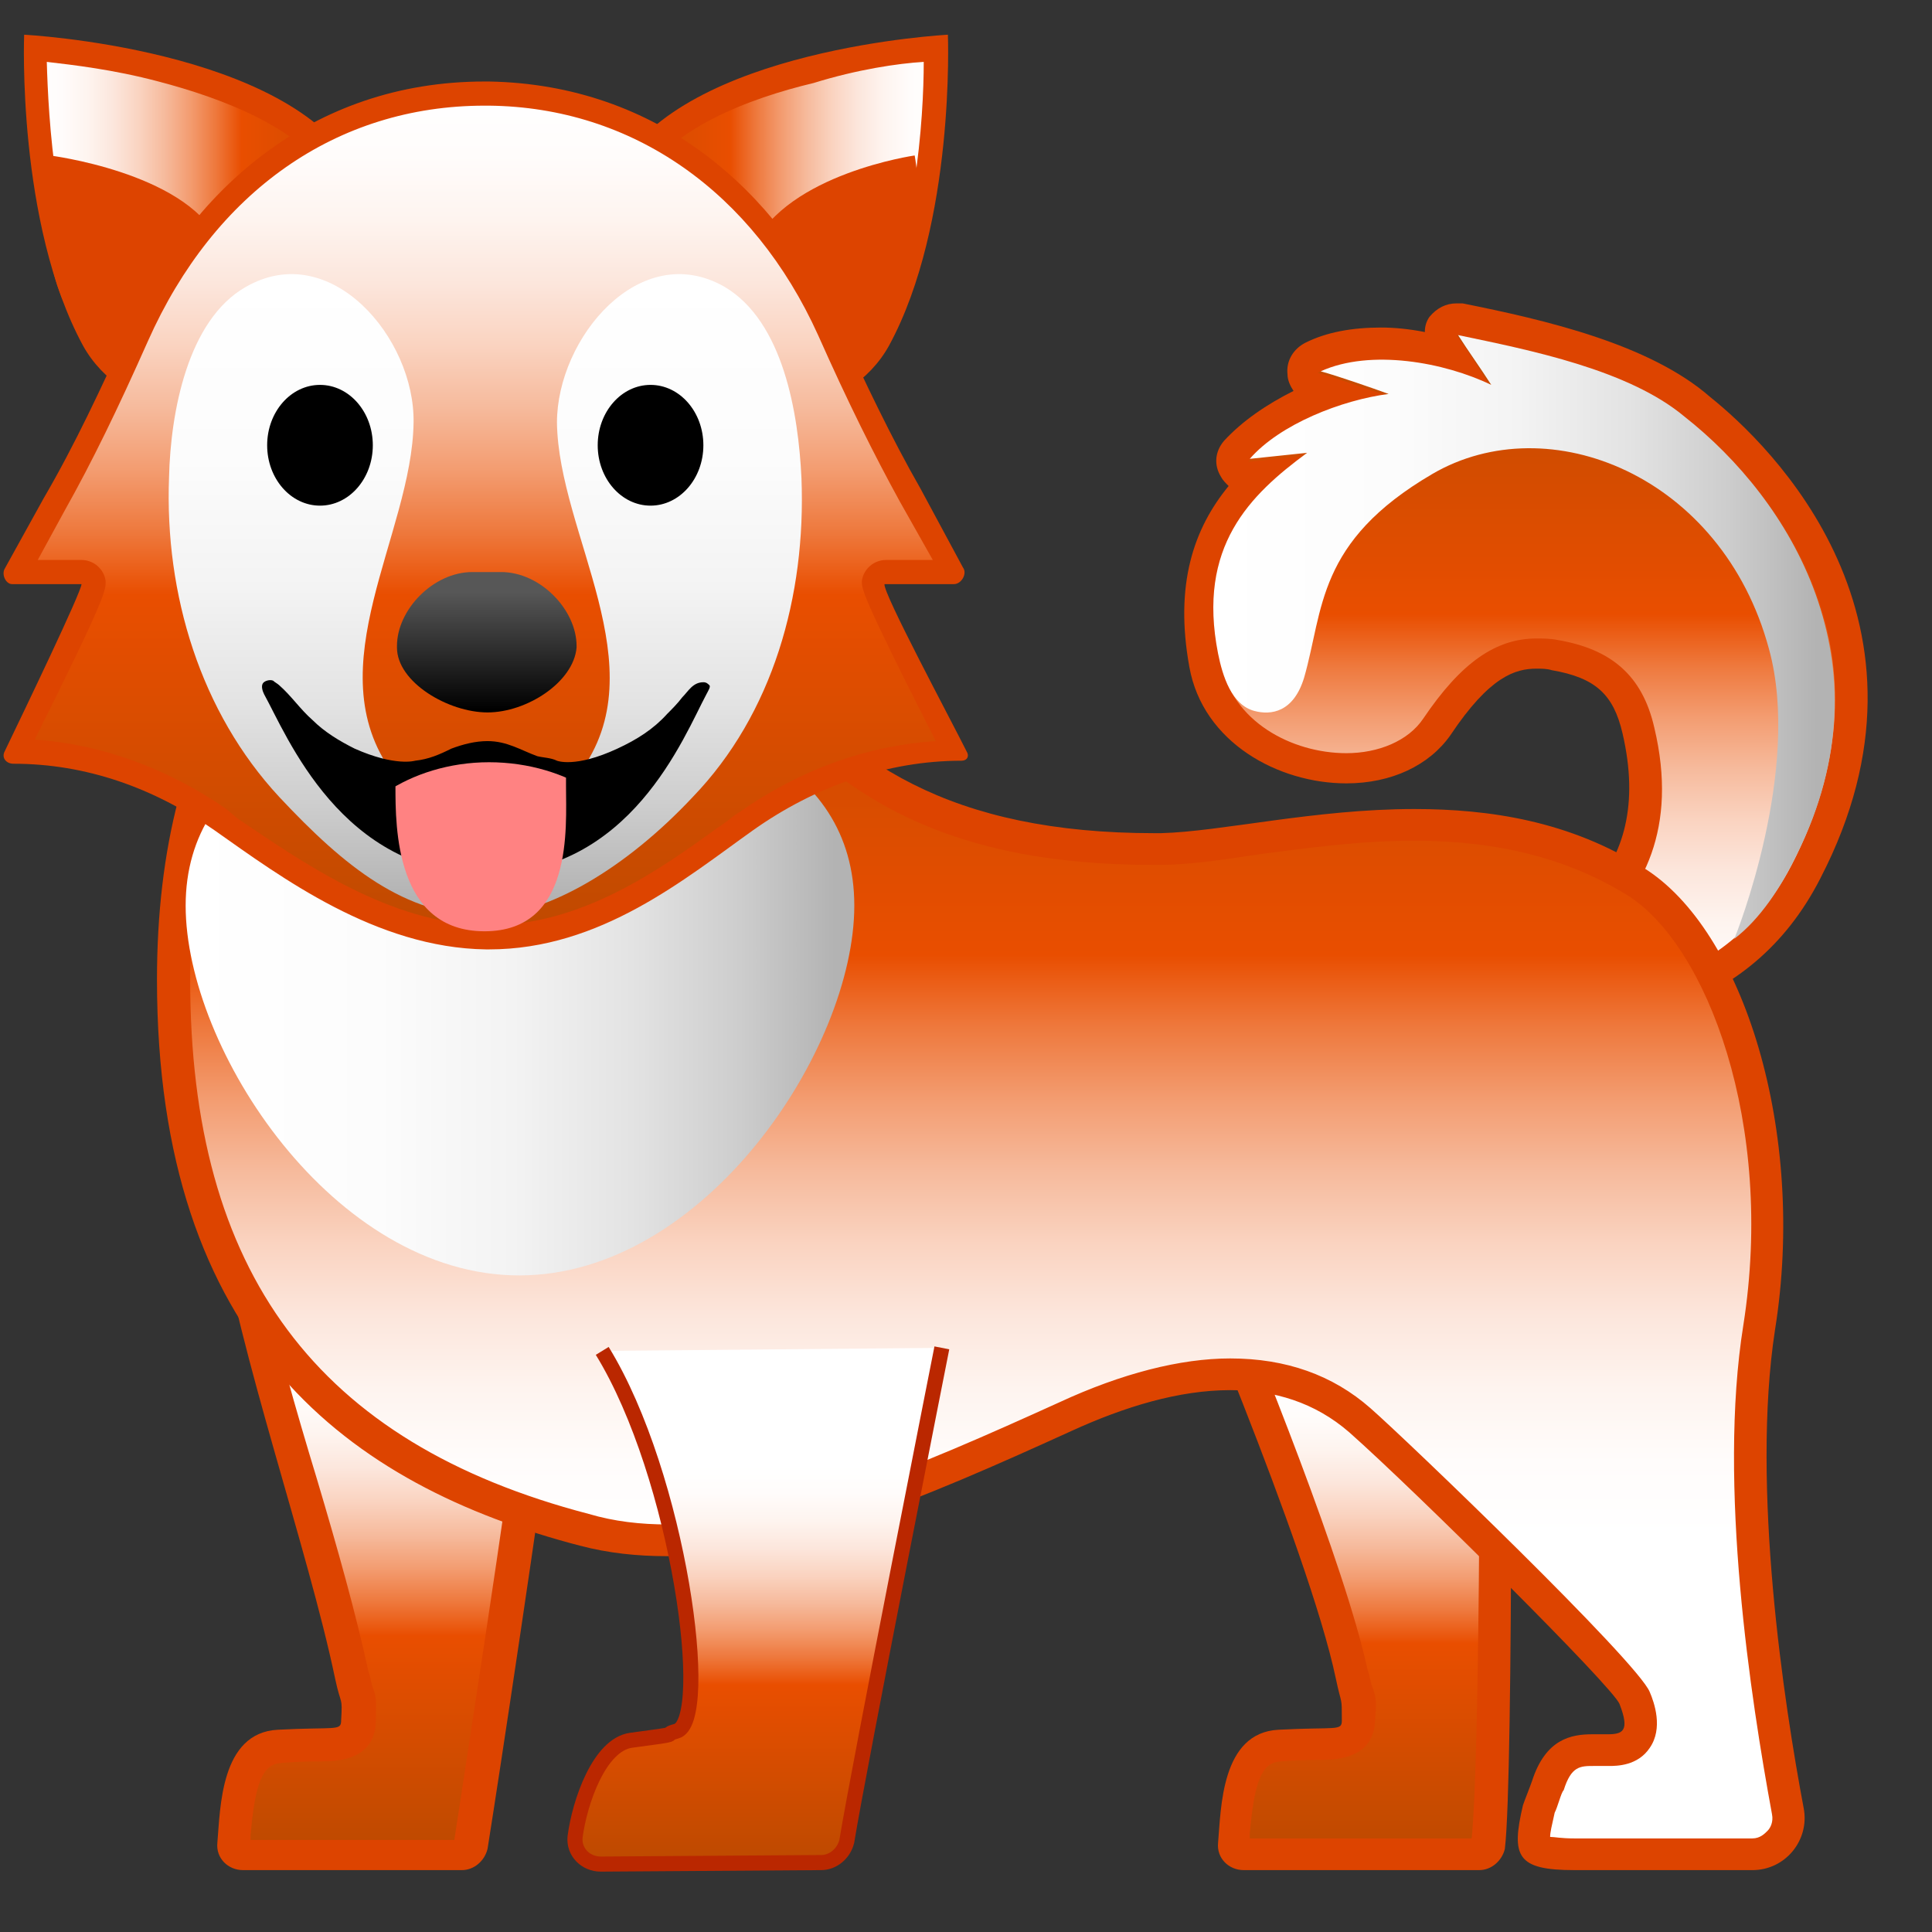 <?xml version="1.0" encoding="utf-8"?>
<!-- Generator: Adobe Illustrator 21.0.2, SVG Export Plug-In . SVG Version: 6.00 Build 0)  -->
<svg version="1.0" id="Layer_1" xmlns="http://www.w3.org/2000/svg" xmlns:xlink="http://www.w3.org/1999/xlink" x="0px" y="0px"
	 viewBox="0 0 128 128" style="enable-background:new 0 0 128 128;" xml:space="preserve">
<rect x="0" y="0" width="128" height="128" fill="#333333" stroke="none"/>
<style type="text/css">
	.st0{fill:url(#SVGID_1_);}
	.st1{fill:#DD4400;}
	.st2{fill:url(#SVGID_2_);}
	.st3{fill:url(#SVGID_3_);}
	.st4{fill:url(#SVGID_4_);}
	.st5{fill:url(#SVGID_5_);}
	.st6{fill:url(#SVGID_6_);}
	.st7{fill:url(#SVGID_7_);stroke:#BA2700;stroke-miterlimit:10;}
	.st8{fill:#E59242;}
	.st9{fill:url(#SVGID_8_);}
	.st10{fill:url(#SVGID_9_);}
	.st11{fill:url(#SVGID_10_);}
	.st12{fill:url(#SVGID_11_);}
	.st13{fill:url(#SVGID_12_);}
	.st14{clip-path:url(#SVGID_14_);fill:#FF8282;}
</style>
<linearGradient id="SVGID_1_" gradientUnits="userSpaceOnUse" x1="101.068" y1="107.964" x2="101.068" y2="61.872" gradientTransform="matrix(1 0 0 -1 0 130)">
	<stop  offset="0" style="stop-color:#BF4A00"/>
	<stop  offset="0.405" style="stop-color:#E94E00"/>
	<stop  offset="0.407" style="stop-color:#E94F02"/>
	<stop  offset="0.478" style="stop-color:#EE783C"/>
	<stop  offset="0.552" style="stop-color:#F39C70"/>
	<stop  offset="0.626" style="stop-color:#F6BA9C"/>
	<stop  offset="0.7" style="stop-color:#FAD3C0"/>
	<stop  offset="0.774" style="stop-color:#FCE6DC"/>
	<stop  offset="0.849" style="stop-color:#FEF4EF"/>
	<stop  offset="0.924" style="stop-color:#FFFCFB"/>
	<stop  offset="1" style="stop-color:#FFFFFF"/>
</linearGradient>
<path class="st0" d="M98.3,67.6c-0.6,0-1.1,0-1.7,0c-0.5,0-0.9-0.4-1-0.9s0.2-1,0.7-1.2c0.2-0.1,0.5-0.2,0.7-0.3
	c4.3-1.6,14.3-5.2,11.5-16.9c-0.7-3-2.3-4.4-5.6-5c-0.4-0.1-0.8-0.1-1.2-0.1c-2.3,0-4.3,1.4-6.6,4.9c-1.2,1.7-3.4,2.7-6,2.7
	c-4,0-8.5-2.3-9.4-6.8c-1.1-6.2,0.8-9.8,3.5-12.5c-0.2,0-0.3,0-0.4,0.1c-0.1,0-0.1,0-0.2,0c-0.4,0-0.7-0.2-0.9-0.5
	c-0.2-0.4-0.2-0.9,0.1-1.2c1.5-1.8,3.8-3.1,6.2-3.9c-0.4-0.1-0.8-0.3-1.1-0.4c-0.4-0.1-0.7-0.5-0.8-0.9s0.2-0.9,0.6-1
	c1.3-0.6,2.8-0.9,4.6-0.9c1.5,0,3.1,0.2,4.6,0.6l-0.4-0.7c-0.2-0.4-0.2-0.8,0-1.2c0.2-0.3,0.5-0.5,0.9-0.5c0.1,0,0.1,0,0.2,0
	c5.4,1,12.2,2.7,16,6c3.7,3,15.4,14.3,7,30.6C115.2,66.4,106.8,67.6,98.3,67.6z"/>
<path class="st1" d="M96.5,22.2c4.8,0.9,11.8,2.5,15.5,5.8c7,5.7,13.5,16.2,6.7,29.3c-4.2,8.1-12.3,9.3-20.4,9.3c-0.6,0-1.1,0-1.6,0
	c3.4-1.3,16.1-5,12.9-18.4c-0.8-3.5-2.9-5.2-6.4-5.8c-0.5-0.1-1-0.1-1.4-0.1c-2.7,0-5,1.6-7.5,5.3c-1,1.5-3,2.3-5.1,2.3
	c-3.6,0-7.6-2.1-8.3-6c-1.3-7.2,1.9-10.7,5.7-13.7c-0.9,0.1-2.9,0.3-3.9,0.4c2-2.4,6.1-4,9.2-4.4c-1.1-0.3-3.4-1.2-4.6-1.5
	c1.2-0.5,2.6-0.8,4.1-0.8c2.6,0,5.3,0.7,7.3,1.7C98,24.4,97.3,23.3,96.5,22.2 M96.5,20.1c-0.7,0-1.3,0.3-1.8,0.9
	c-0.2,0.3-0.3,0.6-0.3,1c-1-0.2-2-0.3-2.9-0.3c-1.9,0-3.6,0.3-5,1c-0.8,0.4-1.3,1.2-1.2,2.1c0,0.4,0.2,0.8,0.4,1.1
	c-1.8,0.9-3.4,2-4.6,3.3c-0.6,0.7-0.7,1.6-0.2,2.4c0.1,0.2,0.3,0.4,0.5,0.6c-2.3,2.8-3.6,6.5-2.6,12c0.9,5,5.9,7.7,10.4,7.7
	c3,0,5.5-1.2,6.9-3.2c2.6-3.9,4.3-4.4,5.7-4.4c0.3,0,0.7,0,1,0.1c2.9,0.5,4.1,1.6,4.7,4.2c2.2,9.5-4.2,13.2-10.9,15.7
	c-0.3,0.1-0.5,0.2-0.8,0.3c-0.9,0.4-1.5,1.3-1.3,2.3s1,1.7,2.1,1.7c0.6,0,1.1,0,1.7,0c8.4,0,17.6-1.2,22.3-10.4
	c8.8-17-3.3-28.7-7.3-31.9c-4-3.5-10.9-5.1-16.4-6.2C96.8,20.1,96.7,20.1,96.5,20.1L96.5,20.1z"/>
<linearGradient id="SVGID_2_" gradientUnits="userSpaceOnUse" x1="80.475" y1="42.24" x2="121.554" y2="42.24">
	<stop  offset="3.518300e-03" style="stop-color:#FFFFFF"/>
	<stop  offset="0.288" style="stop-color:#FCFCFC"/>
	<stop  offset="0.49" style="stop-color:#F3F3F3"/>
	<stop  offset="0.667" style="stop-color:#E3E3E3"/>
	<stop  offset="0.828" style="stop-color:#CDCDCD"/>
	<stop  offset="0.97" style="stop-color:#B3B3B3"/>
</linearGradient>
<path class="st2" d="M119.1,56.5c6.2-12.6-0.5-23.4-7.5-28.9c-3.7-3.1-10.2-4.4-15-5.4c0.7,1.1,1.5,2.2,2.2,3.3
	c-3.1-1.5-8-2.4-11.3-0.9c1.1,0.3,3.4,1.1,4.5,1.5c-3.1,0.4-7.2,2-9.2,4.3c0.9-0.1,2.9-0.3,3.8-0.4c-3.8,2.8-7.3,6.2-5.9,13.3
	c0.3,1.5,0.9,3.4,2.4,3.8c1.1,0.3,2.6,0.1,3.3-2.2c1.3-4.5,0.8-9,8.5-13.5s19.2,0.1,22.3,11.6c2.2,8-2.2,19-2.3,19.2
	C116.6,60.9,118,58.8,119.1,56.5z"/>
<linearGradient id="SVGID_3_" gradientUnits="userSpaceOnUse" x1="25.707" y1="7.71" x2="25.707" y2="39.512" gradientTransform="matrix(1 0 0 -1 0 130)">
	<stop  offset="0" style="stop-color:#BF4A00"/>
	<stop  offset="0.437" style="stop-color:#E94E00"/>
	<stop  offset="0.439" style="stop-color:#E94F02"/>
	<stop  offset="0.507" style="stop-color:#EE783C"/>
	<stop  offset="0.577" style="stop-color:#F39C70"/>
	<stop  offset="0.646" style="stop-color:#F6BA9C"/>
	<stop  offset="0.716" style="stop-color:#FAD3C0"/>
	<stop  offset="0.786" style="stop-color:#FCE6DC"/>
	<stop  offset="0.857" style="stop-color:#FEF4EF"/>
	<stop  offset="0.928" style="stop-color:#FFFCFB"/>
	<stop  offset="1" style="stop-color:#FFFFFF"/>
</linearGradient>
<path class="st3" d="M16.1,122.9c-0.2,0-0.4-0.1-0.5-0.2c-0.1-0.1-0.2-0.2-0.1-0.5c0-0.3,0.1-0.5,0.1-0.8c0.3-3,0.7-5.6,2.9-5.8
	c1.2-0.1,2-0.1,2.6-0.1c1.3,0,2.6,0,2.6-1.5c0-1.2,0-1.3-0.1-2c-0.1-0.2-0.1-0.5-0.3-1.1c-0.8-3.7-2-8-3.4-12.6
	C18.2,92.3,16.4,86,15.6,81c0.5,0.5,1.1,1.1,1.5,1.6c1.9,2,4,4.2,6,4.9c1,0.4,1.7,0.8,2.3,1.2c1,0.6,2,1.2,3.7,1.2
	c1,0,2.3-0.2,3.9-0.7c0,0,0.1,0,0.3,0c1,0,2.3,0.5,2.6,0.8c-1.4,10.3-4,27.4-4.7,32.4c0,0.3-0.3,0.5-0.6,0.5H16.1z"/>
<path class="st1" d="M17.3,84.3c1.7,1.8,3.6,3.5,5.5,4.2c0.9,0.3,1.5,0.7,2.1,1.1c1.1,0.7,2.3,1.4,4.3,1.4c1.1,0,2.5-0.2,4.1-0.7h0
	c0.4,0,1,0.2,1.4,0.3c-1.3,10.1-3.8,26-4.6,31.3H16.6c0-0.1,0-0.2,0-0.3c0.3-3.5,0.8-4.7,2-4.8s2-0.1,2.6-0.1c1.2,0,3.6-0.1,3.7-2.6
	c0-1.2,0.1-1.5-0.2-2.3c-0.1-0.2-0.1-0.5-0.3-1.1c-0.8-3.7-2-8-3.4-12.7C19.6,93.4,18.2,88.5,17.3,84.3 M14.8,79.2
	c-0.4,0-0.5,0.5-0.3,1.7c1.3,8.7,5.9,21.7,7.7,30.3c0.4,1.9,0.5,1.1,0.4,2.8c0,0.7-0.4,0.4-4.2,0.6c-3.8,0.2-3.8,5.2-4,7.5v0
	c-0.1,1,0.7,1.8,1.7,1.8h14.5c0.8,0,1.5-0.6,1.7-1.4c0.8-5,3.4-22.2,4.8-32.6c0.1-1-2.3-1.9-3.6-1.9c-0.2,0-0.4,0-0.6,0.1
	c-1.6,0.5-2.7,0.6-3.6,0.6c-2.4,0-3-1.3-5.7-2.3C20.4,85.4,16.1,79.2,14.8,79.2L14.8,79.2z"/>
<linearGradient id="SVGID_4_" gradientUnits="userSpaceOnUse" x1="89.108" y1="7.69" x2="89.108" y2="38.381" gradientTransform="matrix(1 0 0 -1 0 130)">
	<stop  offset="0" style="stop-color:#BF4A00"/>
	<stop  offset="0.437" style="stop-color:#E94E00"/>
	<stop  offset="0.439" style="stop-color:#E94F02"/>
	<stop  offset="0.507" style="stop-color:#EE783C"/>
	<stop  offset="0.577" style="stop-color:#F39C70"/>
	<stop  offset="0.646" style="stop-color:#F6BA9C"/>
	<stop  offset="0.716" style="stop-color:#FAD3C0"/>
	<stop  offset="0.786" style="stop-color:#FCE6DC"/>
	<stop  offset="0.857" style="stop-color:#FEF4EF"/>
	<stop  offset="0.928" style="stop-color:#FFFCFB"/>
	<stop  offset="1" style="stop-color:#FFFFFF"/>
</linearGradient>
<path class="st4" d="M82.3,122.9c-0.2,0-0.4-0.1-0.5-0.2c-0.1-0.1-0.2-0.2-0.2-0.5c0,0,0.1-0.5,0.1-0.8c0.3-3,0.7-5.6,2.9-5.8
	c1.2-0.1,2-0.1,2.6-0.1c1.3,0,2.6,0,2.6-1.5c0.1-1.2,0.1-1.3-0.1-2c-0.1-0.2-0.2-0.5-0.3-1.1c-1.6-7.4-8.3-23.5-10.4-28.5H99
	c0,6,0.1,35.6-0.5,39.9c-0.1,0.3-0.3,0.5-0.6,0.5L82.3,122.9L82.3,122.9z"/>
<path class="st1" d="M98,83.5c0.1,10.9,0,33.6-0.5,38.3H82.8c0-0.1,0-0.2,0-0.3c0.3-3.5,0.8-4.7,2-4.8s2-0.1,2.6-0.1
	c1.2,0,3.6-0.1,3.7-2.6c0.1-1.2,0.1-1.5-0.2-2.3c-0.1-0.2-0.1-0.5-0.3-1.1c-1.5-6.9-7.2-21-9.8-27.2L98,83.5 M100.1,81.4H77.6
	c0,0,9.1,21.2,10.9,29.8c0.4,1.9,0.4,1.1,0.4,2.8c0,0.7-0.4,0.4-4.2,0.6c-3.8,0.2-3.8,5.2-4,7.5v0c-0.1,1,0.7,1.8,1.7,1.8h15.6
	c0.8,0,1.5-0.6,1.7-1.4C100.3,117.6,100.1,81.4,100.1,81.4L100.1,81.4z"/>
<linearGradient id="SVGID_5_" gradientUnits="userSpaceOnUse" x1="64.97" y1="92.945" x2="64.97" y2="28.21" gradientTransform="matrix(1 0 0 -1 0 130)">
	<stop  offset="0" style="stop-color:#BF4A00"/>
	<stop  offset="0.405" style="stop-color:#E94E00"/>
	<stop  offset="0.407" style="stop-color:#E94F02"/>
	<stop  offset="0.478" style="stop-color:#EE783C"/>
	<stop  offset="0.552" style="stop-color:#F39C70"/>
	<stop  offset="0.626" style="stop-color:#F6BA9C"/>
	<stop  offset="0.7" style="stop-color:#FAD3C0"/>
	<stop  offset="0.774" style="stop-color:#FCE6DC"/>
	<stop  offset="0.849" style="stop-color:#FEF4EF"/>
	<stop  offset="0.924" style="stop-color:#FFFCFB"/>
	<stop  offset="1" style="stop-color:#FFFFFF"/>
</linearGradient>
<path class="st5" d="M104.3,122.8c-1.8,0-2.4-0.2-2.5-0.4c-0.3-0.4,0.1-2,0.2-2.6c0-0.1,0.2-0.5,0.3-0.8c0.1-0.3,0.2-0.6,0.2-0.7
	c0.7-2.2,1.8-2.3,3-2.3c0.2,0,0.4,0,0.5,0c0.2,0,0.3,0,0.5,0c0.4,0,1.3,0,1.8-0.8c0.5-0.8,0.3-1.8-0.1-2.7
	c-0.6-1.5-14.7-15.3-18.2-18.4c-2.3-2-5.2-3.1-8.6-3.1c-3.2,0-6.9,0.9-10.9,2.8C60.7,98.3,52,102,44.2,102c-2,0-3.8-0.2-5.6-0.7
	c-18.5-4.9-27.2-16.5-27.2-36.4c0-17.8,7.9-28.4,21.3-28.4c8.1,0,12.6,0,16.7,6.9c6.5,9,14.6,12.7,27,12.7h0.4
	c1.8,0,3.9-0.3,6.4-0.7c3.1-0.4,6.7-0.9,10.4-0.9c5.8,0,10.6,1.2,14.7,3.8c6.4,4,10.1,17.3,8.2,29.5c-1.6,10.4,0.5,24.6,1.9,32
	c0.1,0.7-0.1,1.4-0.5,2c-0.5,0.6-1.1,0.9-1.8,0.9L104.3,122.8z"/>
<path class="st1" d="M32.7,37.6c8.2,0,12,0,15.8,6.4c0,0,0.1,0.1,0.1,0.2c6.7,9.2,15,13.1,27.8,13.1h0.4c1.9,0,4-0.3,6.6-0.7
	c3.1-0.4,6.6-0.9,10.3-0.9c5.6,0,10.2,1.2,14.1,3.6c5.3,3.3,9.8,15.2,7.7,28.5c-1.7,10.6,0.5,24.8,1.9,32.4c0.1,0.5-0.1,0.9-0.3,1.1
	c-0.2,0.2-0.5,0.5-1,0.5l-11.8,0c-0.9,0-1.3-0.1-1.6-0.1c0-0.3,0.1-0.7,0.3-1.6c0.1-0.2,0.2-0.5,0.3-0.8c0.1-0.3,0.2-0.6,0.3-0.7
	c0.5-1.6,1.1-1.6,2-1.6h0c0.2,0,0.3,0,0.5,0c0.2,0,0.4,0,0.5,0c0.5,0,1.9,0,2.7-1.2c0.9-1.3,0.3-3,0-3.7c-0.8-2-16.1-16.7-18.5-18.8
	c-2.5-2.2-5.6-3.3-9.3-3.3c-3.3,0-7.2,1-11.3,2.9c-9.7,4.4-18.3,8.1-25.9,8.1c-1.9,0-3.6-0.2-5.3-0.7c-18-4.7-26.4-16-26.4-35.4
	c0-8.3,1.8-15.2,5.2-20C21.2,40.1,26.3,37.6,32.7,37.6 M32.7,35.5c-14.8,0-22.3,12.1-22.3,29.4c0,24.1,12.7,33.5,28,37.5
	c1.9,0.5,3.8,0.7,5.8,0.7c8,0,16.7-3.7,26.8-8.3c3.5-1.6,7.1-2.7,10.5-2.7c2.9,0,5.6,0.8,7.9,2.8c4.4,3.9,17.5,16.9,17.9,18
	c0.7,1.8,0.2,2-0.8,2c-0.3,0-0.6,0-1,0c-1.4,0-3.1,0.3-4,3.1c-0.1,0.3-0.5,1.3-0.6,1.6c-0.8,3.4-0.4,4.3,3.4,4.3l11.8,0
	c2.2,0,3.8-2,3.4-4.1c-1.3-6.9-3.5-21.3-1.9-31.7c2.1-13.1-2.1-26.5-8.7-30.6c-4.9-3.1-10.2-3.9-15.2-3.9c-6.6,0-12.8,1.5-16.8,1.6
	h-0.4c-13.4,0-20.6-4.6-26.2-12.2C45.9,35.5,41,35.5,32.7,35.5z"/>
<linearGradient id="SVGID_6_" gradientUnits="userSpaceOnUse" x1="12.31" y1="65.4" x2="56.63" y2="65.4">
	<stop  offset="3.518300e-03" style="stop-color:#FFFFFF"/>
	<stop  offset="0.288" style="stop-color:#FCFCFC"/>
	<stop  offset="0.49" style="stop-color:#F3F3F3"/>
	<stop  offset="0.667" style="stop-color:#E3E3E3"/>
	<stop  offset="0.828" style="stop-color:#CDCDCD"/>
	<stop  offset="0.97" style="stop-color:#B3B3B3"/>
</linearGradient>
<path class="st6" d="M56.6,60c0,9.5-9.9,24.5-22.2,24.5S12.3,69.5,12.3,60s9.9-13.6,22.2-13.6S56.6,50.4,56.6,60z"/>
<linearGradient id="SVGID_7_" gradientUnits="userSpaceOnUse" x1="50.266" y1="7.06" x2="50.266" y2="32.95" gradientTransform="matrix(1 0 0 -1 0 130)">
	<stop  offset="0" style="stop-color:#BF4A00"/>
	<stop  offset="0.437" style="stop-color:#E94E00"/>
	<stop  offset="0.439" style="stop-color:#E94F02"/>
	<stop  offset="0.507" style="stop-color:#EE783C"/>
	<stop  offset="0.577" style="stop-color:#F39C70"/>
	<stop  offset="0.646" style="stop-color:#F6BA9C"/>
	<stop  offset="0.716" style="stop-color:#FAD3C0"/>
	<stop  offset="0.786" style="stop-color:#FCE6DC"/>
	<stop  offset="0.857" style="stop-color:#FEF4EF"/>
	<stop  offset="0.928" style="stop-color:#FFFCFB"/>
	<stop  offset="1" style="stop-color:#FFFFFF"/>
</linearGradient>
<path class="st7" d="M39.9,89.5c5.1,8.3,7.3,24.6,4.9,25.2c-1.1,0.3,0.8,0.1-3,0.6c-2.1,0.3-3.4,4.1-3.7,6.4v0
	c-0.1,1,0.7,1.8,1.7,1.8l14.6-0.1c0.8,0,1.5-0.6,1.7-1.4c0.8-4.9,6.3-32.7,6.3-32.7"/>
<path class="st8" d="M18.6,7.9L18.6,7.9"/>
<linearGradient id="SVGID_8_" gradientUnits="userSpaceOnUse" x1="26.594" y1="15.505" x2="2.352" y2="15.505">
	<stop  offset="0" style="stop-color:#BF4A00"/>
	<stop  offset="0.437" style="stop-color:#E94E00"/>
	<stop  offset="0.439" style="stop-color:#E94F02"/>
	<stop  offset="0.507" style="stop-color:#EE783C"/>
	<stop  offset="0.577" style="stop-color:#F39C70"/>
	<stop  offset="0.646" style="stop-color:#F6BA9C"/>
	<stop  offset="0.716" style="stop-color:#FAD3C0"/>
	<stop  offset="0.786" style="stop-color:#FCE6DC"/>
	<stop  offset="0.857" style="stop-color:#FEF4EF"/>
	<stop  offset="0.928" style="stop-color:#FFFCFB"/>
	<stop  offset="1" style="stop-color:#FFFFFF"/>
</linearGradient>
<path class="st9" d="M20.5,27.8c-5.2,0-11.9-0.9-14.3-5.3C2.5,15.9,2.3,6.1,2.4,3.2c3.5,0.3,16.8,1.9,20.5,8.5
	c3.6,6.5,3.8,13.6,3.8,15.7C25.5,27.6,23.2,27.8,20.5,27.8z"/>
<path class="st1" d="M3.1,4.1c1.7,0.2,4.4,0.5,7.4,1.3c4.2,1.1,9.6,3.1,11.6,6.7c3.2,5.8,3.6,12,3.7,14.6c-1.2,0.1-3.1,0.3-5.3,0.3
	C10.9,27,7.8,24,6.8,22.2C3.6,16.3,3.2,7.6,3.1,4.1 M1.6,2.3c0,0-0.5,12.5,3.9,20.6c2.6,4.7,9.6,5.7,15,5.7c3.9,0,6.9-0.5,6.9-0.5
	s0.6-8.7-3.8-16.8S1.6,2.3,1.6,2.3z"/>
<path class="st1" d="M14.4,15.8c2.3,4.4-0.7,10.3-0.7,10.3S6.8,25,4.5,20.6S3.3,10.3,3.3,10.3S12.1,11.4,14.4,15.8z"/>
<linearGradient id="SVGID_9_" gradientUnits="userSpaceOnUse" x1="37.786" y1="15.502" x2="62.028" y2="15.502">
	<stop  offset="0" style="stop-color:#BF4A00"/>
	<stop  offset="0.437" style="stop-color:#E94E00"/>
	<stop  offset="0.439" style="stop-color:#E94F02"/>
	<stop  offset="0.507" style="stop-color:#EE783C"/>
	<stop  offset="0.577" style="stop-color:#F39C70"/>
	<stop  offset="0.646" style="stop-color:#F6BA9C"/>
	<stop  offset="0.716" style="stop-color:#FAD3C0"/>
	<stop  offset="0.786" style="stop-color:#FCE6DC"/>
	<stop  offset="0.857" style="stop-color:#FEF4EF"/>
	<stop  offset="0.928" style="stop-color:#FFFCFB"/>
	<stop  offset="1" style="stop-color:#FFFFFF"/>
</linearGradient>
<path class="st10" d="M43.9,27.8c-2.7,0-5-0.3-6.1-0.4c0-2.1,0.2-9.2,3.8-15.7c3.6-6.6,17-8.2,20.5-8.5c0,2.9-0.2,12.7-3.8,19.4
	C55.8,26.9,49.1,27.8,43.9,27.8z"/>
<path class="st1" d="M61.2,4.1c0,3.6-0.5,12.2-3.7,18.1c-1,1.8-4.1,4.9-13.6,4.9c-2.2,0-4.1-0.2-5.3-0.3c0-2.6,0.5-8.9,3.7-14.6
	c2-3.7,7.4-5.7,11.6-6.7C56.8,4.6,59.5,4.2,61.2,4.1 M62.8,2.3c0,0-17.5,0.9-21.9,9S37,28.1,37,28.1s3,0.5,6.9,0.5
	c5.4,0,12.4-1,15-5.7C63.3,14.8,62.8,2.3,62.8,2.3z"/>
<path class="st1" d="M49.9,16.3c-2.3,4.8,0.7,11.3,0.7,11.3s6.7-1.2,8.9-6c2.3-4.8,1.1-11.3,1.1-11.3S52.2,11.5,49.9,16.3z"/>
<linearGradient id="SVGID_10_" gradientUnits="userSpaceOnUse" x1="32.14" y1="67.973" x2="32.14" y2="123.859" gradientTransform="matrix(1 0 0 -1 0 130)">
	<stop  offset="0" style="stop-color:#BF4A00"/>
	<stop  offset="0.405" style="stop-color:#E94E00"/>
	<stop  offset="0.407" style="stop-color:#E94F02"/>
	<stop  offset="0.478" style="stop-color:#EE783C"/>
	<stop  offset="0.552" style="stop-color:#F39C70"/>
	<stop  offset="0.626" style="stop-color:#F6BA9C"/>
	<stop  offset="0.7" style="stop-color:#FAD3C0"/>
	<stop  offset="0.774" style="stop-color:#FCE6DC"/>
	<stop  offset="0.849" style="stop-color:#FEF4EF"/>
	<stop  offset="0.924" style="stop-color:#FFFCFB"/>
	<stop  offset="1" style="stop-color:#FFFFFF"/>
</linearGradient>
<path class="st11" d="M32.2,62c-6.7-0.1-12.6-4.2-16.9-7.3l-0.7-0.5c-4.1-2.9-8.8-4.4-13.5-4.5c5.2-10.5,5.2-11,5.2-11.3
	c0-0.4-0.4-0.8-0.8-0.8H1.1l2.5-4.3c1.8-3.1,3.5-6.5,5.5-11.1C13.6,12,22,6.1,32.1,6.1l0.3,0c9.9,0.1,18.1,5.8,22.5,15.7
	c2,4.5,3.7,7.8,5.4,10.8l2.9,5h-4.5c-0.4,0-0.8,0.4-0.8,0.8c0,0.3,0,0.7,5.4,11.3c-4.8,0.1-9.5,1.7-13.7,4.7c-0.5,0.3-0.9,0.7-1.4,1
	c-4.1,2.9-9.3,6.6-15.7,6.6L32.2,62z"/>
<path class="st1" d="M32.1,7h0.3c9.5,0.1,17.5,5.7,21.8,15.2c2,4.5,3.7,7.9,5.4,11l2.2,3.9h-3.1c-0.8,0-1.5,0.6-1.6,1.4
	c0,0.5-0.1,0.8,4.9,10.6C57.4,49.4,53,51,49,53.8c-0.5,0.3-0.9,0.7-1.4,1c-4,2.9-9.1,6.5-15.2,6.5l-0.2,0
	c-6.4-0.1-12.2-4.2-16.5-7.1L15,53.6c-3.9-2.7-8.3-4.3-12.7-4.6C7.1,39.4,7,39.1,7,38.5c-0.1-0.8-0.8-1.4-1.6-1.4H2.5l1.8-3.3
	c1.8-3.2,3.5-6.7,5.5-11.2C14.2,12.7,22.3,7,32.1,7 M32.1,5.4c-11.5,0-19.6,7.3-23.7,16.6C6.7,25.7,5,29.4,2.9,33l-2.6,4.7
	c-0.2,0.4,0.1,1,0.5,1h4.6c0,0.5-3.8,8.4-5.1,11.1c-0.2,0.4,0.1,0.8,0.6,0.8v0c4.8,0,9.3,1.6,13.3,4.4c4.4,3.1,10.7,7.8,18,7.9h0.2
	c7.4,0,13-4.7,17.5-7.9c4.1-2.9,8.9-4.6,13.8-4.6h0c0.3,0,0.5-0.2,0.4-0.5c-1.2-2.4-5.6-10.6-5.5-11.2h4.6c0.5,0,0.9-0.7,0.6-1.1
	L61,32.4c-2-3.5-3.7-7.1-5.4-10.8c-4.1-9-12-16-23.2-16.2C32.3,5.4,32.2,5.4,32.1,5.4L32.1,5.4z"/>
<linearGradient id="SVGID_11_" gradientUnits="userSpaceOnUse" x1="32.189" y1="111.808" x2="32.189" y2="69.247" gradientTransform="matrix(1 0 0 -1 0 130)">
	<stop  offset="3.518300e-03" style="stop-color:#FFFFFF"/>
	<stop  offset="0.288" style="stop-color:#FCFCFC"/>
	<stop  offset="0.49" style="stop-color:#F3F3F3"/>
	<stop  offset="0.667" style="stop-color:#E3E3E3"/>
	<stop  offset="0.828" style="stop-color:#CDCDCD"/>
	<stop  offset="0.97" style="stop-color:#B3B3B3"/>
</linearGradient>
<path class="st12" d="M53.1,31.7C52.9,27.4,51.9,21.3,48,19c-5.6-3.2-11.1,3.4-11.1,9c0.1,7.4,6.7,16.2,1.5,23.2
	c-1.5,2-3.6,2.9-6.3,2.9c-2.6,0-4.6-0.9-6.1-2.9c-5.1-7,1.3-15.8,1.4-23.2c0.1-5.6-5.5-12.2-11.1-9c-3.9,2.2-5,8.4-5.1,12.6
	c-0.3,7.8,2.1,15.6,7.3,21.2c4.4,4.7,8.3,7.8,13.6,7.9c4.2-0.1,9.4-3.2,13.8-7.9C51.2,47.3,53.4,39.5,53.1,31.7L53.1,31.7z"/>
<ellipse cx="21.2" cy="29.5" rx="3.5" ry="4"/>
<ellipse cx="43.1" cy="29.5" rx="3.5" ry="4"/>
<linearGradient id="SVGID_12_" gradientUnits="userSpaceOnUse" x1="32.14" y1="82.969" x2="32.14" y2="92.289" gradientTransform="matrix(1 0 0 -1 0 130)">
	<stop  offset="0" style="stop-color:#000000"/>
	<stop  offset="0.355" style="stop-color:#262626"/>
	<stop  offset="0.837" style="stop-color:#575757"/>
</linearGradient>
<path class="st13" d="M32.3,47.2c-2.6,0-6-2-6-4.3v-0.1c0-2.4,2.4-4.9,5-4.9h1.9c2.6,0,5,2.5,5,4.9v0.1C38,45.2,34.9,47.2,32.3,47.2
	z"/>
<path d="M47,45.4c-0.1-0.1-0.2-0.2-0.4-0.2c-0.7,0-1,0.6-1.4,1c-0.3,0.4-0.7,0.8-1,1.1c-0.9,1-2,1.7-3.3,2.3c-2.8,1.3-4,0.8-4,0.8
	c-0.4-0.2-0.9-0.2-1.3-0.3c-1.1-0.4-2-1-3.3-1c-0.8,0-1.6,0.2-2.4,0.5c-0.8,0.4-1.5,0.7-2.4,0.8c0,0-1.3,0.4-4-0.8
	c-1-0.5-2-1.1-2.8-1.9c-0.8-0.7-1.4-1.6-2.2-2.3c-0.1-0.1-0.3-0.2-0.4-0.3c-0.2-0.1-0.6,0-0.7,0.2c-0.1,0.2,0,0.5,0.1,0.7
	c1.5,2.7,5.1,11.9,14.7,11.9S45.3,48.8,46.8,46C46.9,45.8,47.1,45.5,47,45.4z"/>
<g>
	<defs>
		<path id="SVGID_13_" d="M37.5,52.1c0,2.7,0.5,9.6-5.4,9.6s-5.9-6.9-5.9-9.6v-0.8c0-2.7,2.2-4.9,4.9-4.9h1.5c2.7,0,4.9,2.2,4.9,4.9
			V52.1z"/>
	</defs>
	<clipPath id="SVGID_14_">
		<use xlink:href="#SVGID_13_"  style="overflow:visible;"/>
	</clipPath>
	<path class="st14" d="M22.8,56.6c0-2.9,4.3-6.1,9.6-6.1s9.6,3.1,9.6,6.1c0,2.9-4.3,5.3-9.6,5.3S22.8,59.5,22.8,56.6z"/>
</g>
</svg>
